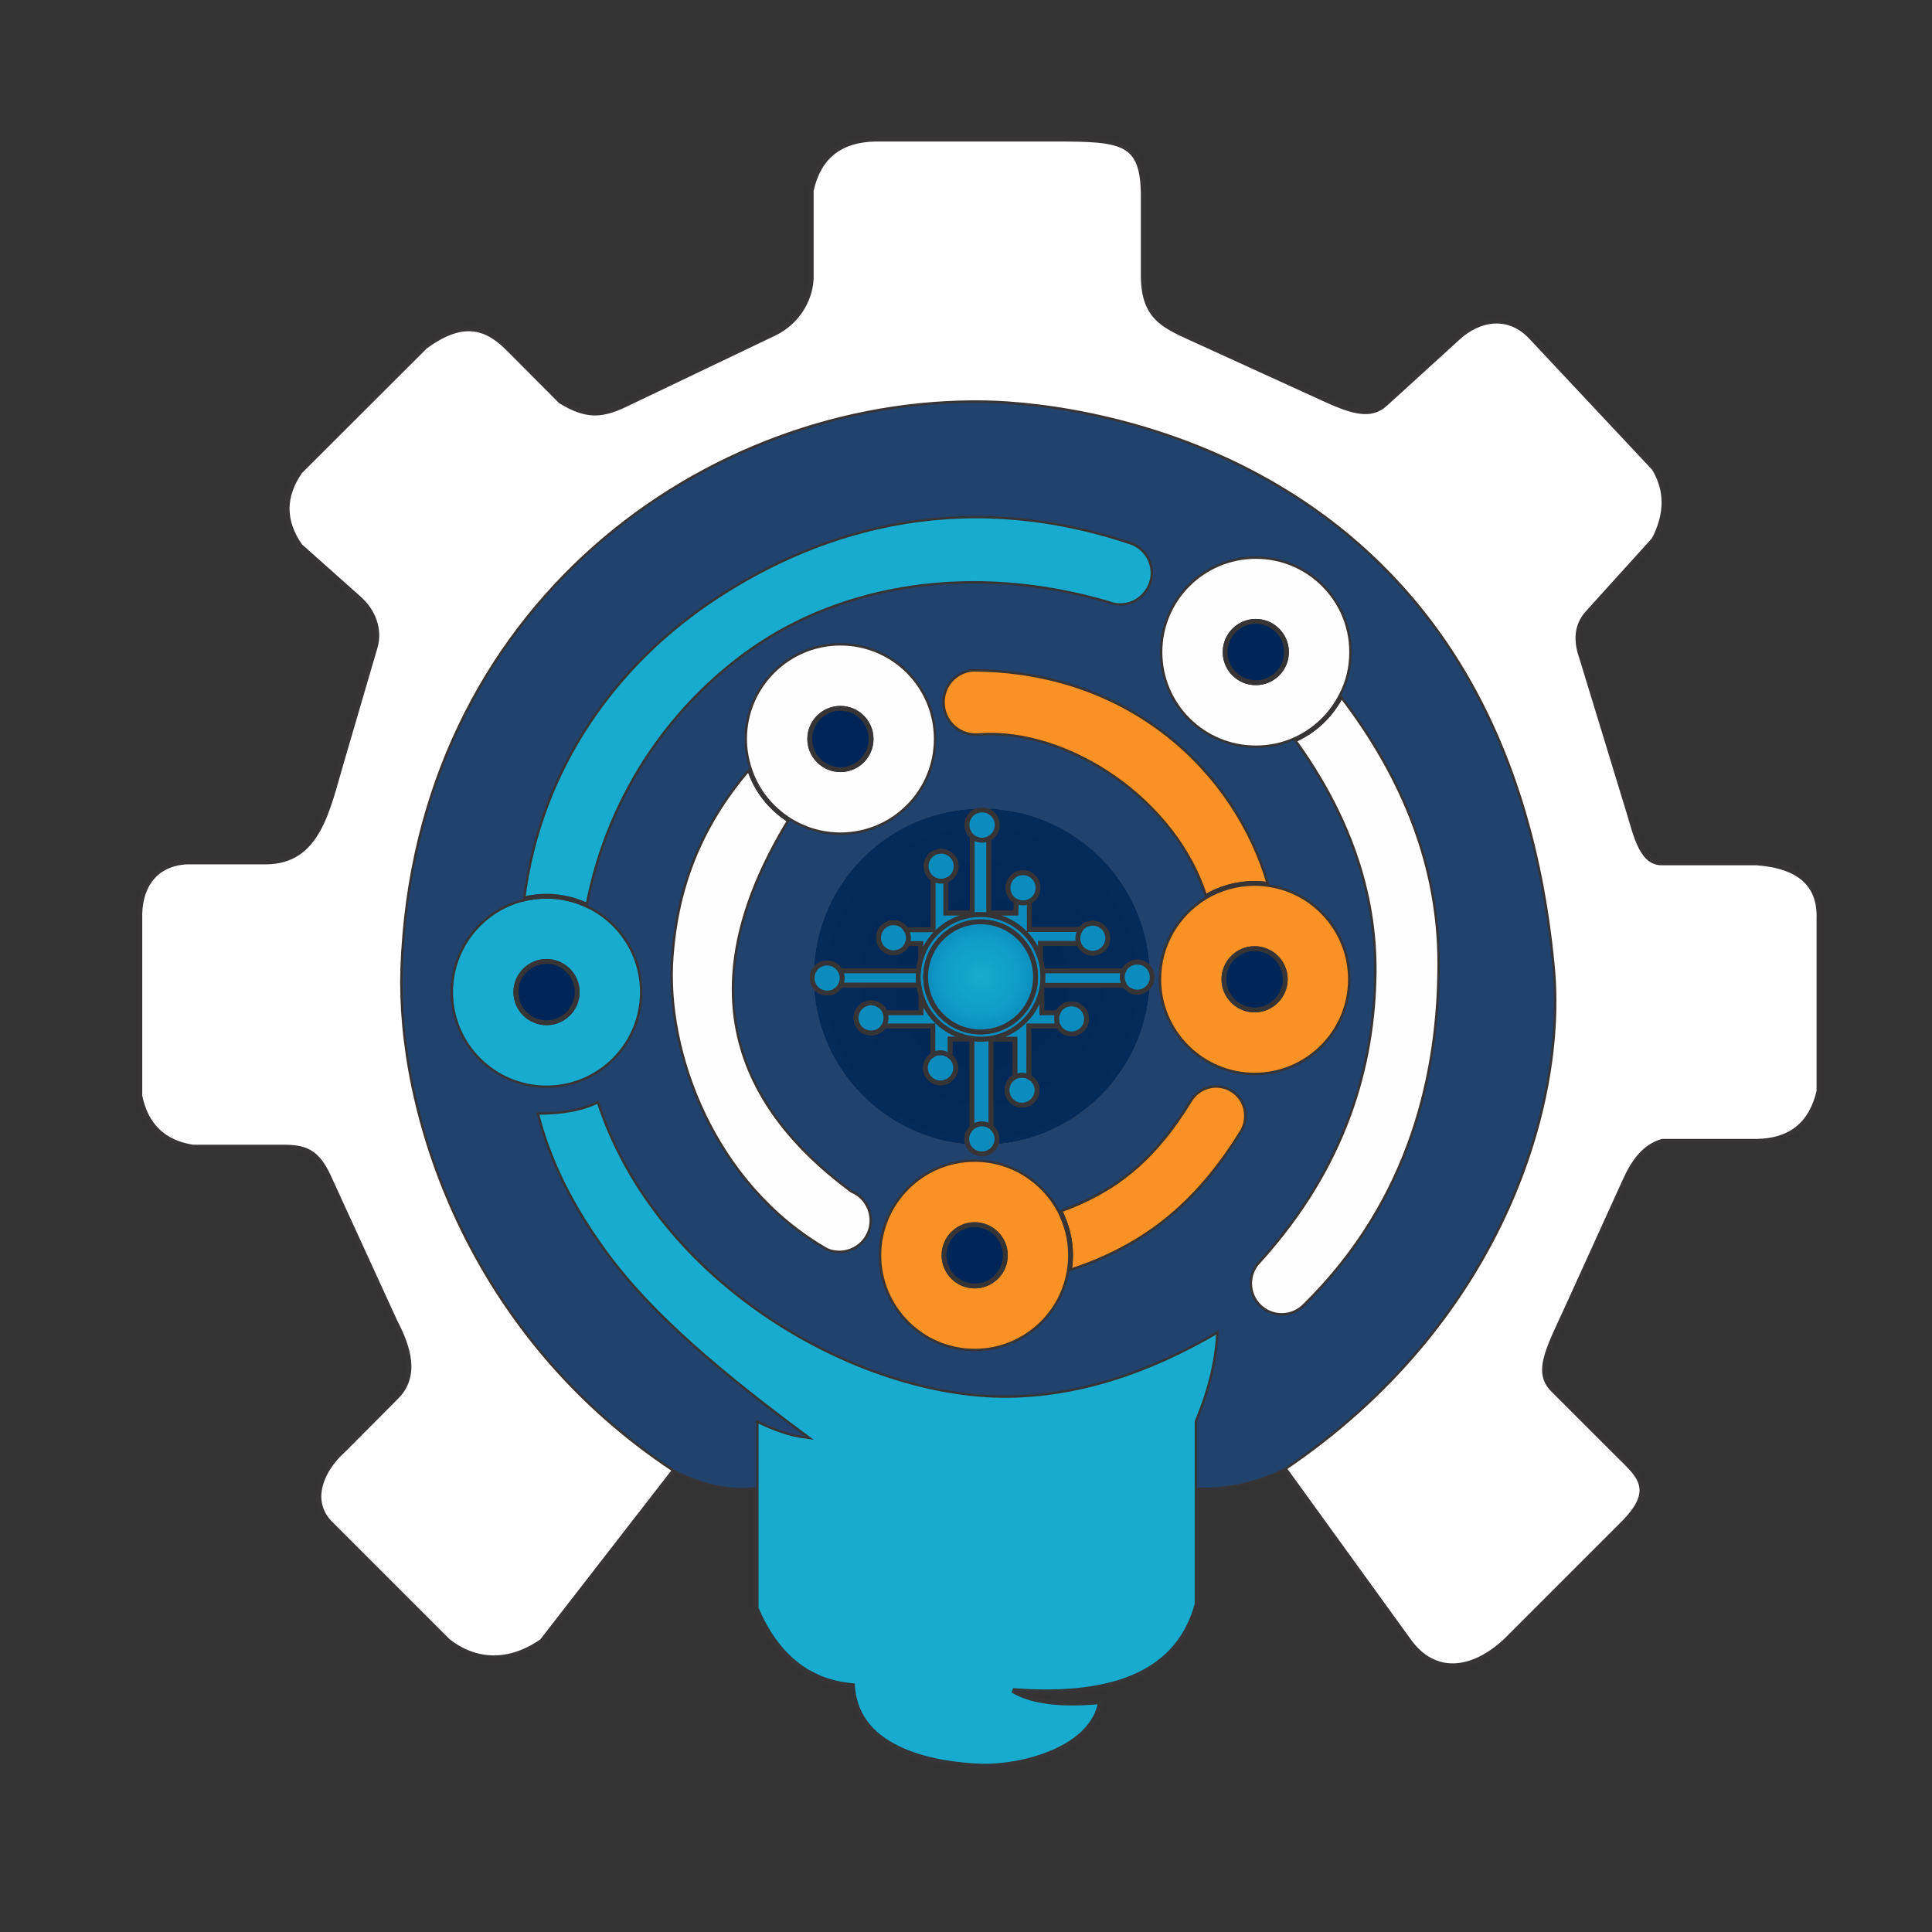 <?xml version="1.0" encoding="UTF-8"?>
<!DOCTYPE svg PUBLIC "-//W3C//DTD SVG 1.1//EN" "http://www.w3.org/Graphics/SVG/1.1/DTD/svg11.dtd">
<!-- Creator: CorelDRAW X7 -->
<svg xmlns="http://www.w3.org/2000/svg" xml:space="preserve" width="80mm" height="80mm" version="1.1" style="shape-rendering:geometricPrecision; text-rendering:geometricPrecision; image-rendering:optimizeQuality; fill-rule:evenodd; clip-rule:evenodd"
viewBox="0 0 8000 8000"
 xmlns:xlink="http://www.w3.org/1999/xlink">
 <rect x="0" y="0" width="8000" height="8000" fill="#333333" stroke="none"/>
 <defs>
  <style type="text/css">
   <![CDATA[
    .str0 {stroke:#373435;stroke-width:20}
    .fil3 {fill:none}
    .fil7 {fill:#002657}
    .fil8 {fill:#0A8DBE}
    .fil4 {fill:#17ABCF}
    .fil0 {fill:#21426D}
    .fil1 {fill:#6B809B}
    .fil6 {fill:#F89224}
    .fil5 {fill:#FEFEFE}
    .fil10 {fill:white}
    .fil9 {fill:url(#id0)}
    .fil2 {fill:url(#id1)}
   ]]>
  </style>
  <radialGradient id="id0" gradientUnits="userSpaceOnUse" gradientTransform="matrix(6.09638E-017 -0.996 0.996 6.09662E-017 33 8087)" cx="4060.14" cy="4044.86" r="228" fx="4060.14" fy="4044.86">
   <stop offset="0" style="stop-opacity:1; stop-color:#17ABCF"/>
   <stop offset="0.71" style="stop-opacity:1; stop-color:#109CC6"/>
   <stop offset="1" style="stop-opacity:1; stop-color:#0A8DBE"/>
  </radialGradient>
  <radialGradient id="id1" gradientUnits="userSpaceOnUse" gradientTransform="matrix(2.91784E-016 -1.03 1.03 6.30711E-017 -129 8259)" cx="4065.14" cy="4072.22" r="696.5" fx="4065.14" fy="4072.22">
   <stop offset="0" style="stop-opacity:1; stop-color:#002657"/>
   <stop offset="1" style="stop-opacity:1; stop-color:#052B5A"/>
  </radialGradient>
 </defs>
 <g id="Camada_x0020_1">
  <path class="fil0" d="M4103 4666c15,12 25,30 25,50 0,8 -2,16 -4,23 346,-29 620,-310 637,-659 -11,17 -30,28 -52,28 -22,0 -41,-11 -52,-28l-341 0c-1,4 -1,8 -2,12l0 102 66 0c9,-22 31,-37 57,-37 34,0 62,28 62,62 0,34 -28,62 -62,62 -24,0 -45,-13 -55,-33l-122 0 0 211c20,10 34,31 34,55 0,34 -28,62 -62,62 -35,0 -62,-28 -62,-62 0,-24 13,-44 33,-55l0 -156 -100 0 0 363z"/>
  <path class="fil1" d="M4066 4741c384,0 696,-312 696,-696 0,-385 -312,-697 -696,-697 -385,0 -697,312 -697,697 0,384 312,696 697,696z"/>
  <path class="fil0" d="M4025 4669l0 -361 0 -6 -91 0 0 72c14,11 23,28 23,48 0,34 -28,62 -63,62 -34,0 -62,-28 -62,-62 0,-23 13,-44 31,-54l0 -120 -203 0c-11,18 -31,29 -53,29 -34,0 -62,-27 -62,-62 0,-34 28,-62 62,-62 27,0 50,17 59,41l148 0 0 -74c-4,-13 -7,-27 -9,-41l-325 0c-11,20 -31,33 -55,33 -24,0 -44,-13 -55,-32 17,349 292,630 638,659 -3,-7 -5,-15 -5,-23 0,-18 9,-35 22,-47z"/>
  <path class="fil0" d="M3479 4020l325 0c1,-16 4,-32 9,-48l0 -65 -56 0c-9,23 -31,38 -57,38 -34,0 -62,-28 -62,-62 0,-34 28,-62 62,-62 22,0 41,11 52,29l112 0 0 -210c-17,-11 -29,-31 -29,-53 0,-35 28,-62 62,-62 34,0 62,27 62,62 0,27 -18,51 -43,59l0 135 110 0 0 -317c-13,-12 -22,-29 -22,-48 0,-34 28,-62 63,-62 34,0 62,28 62,62 0,25 -14,46 -35,56l0 309 113 0 1 -49c-20,-10 -34,-31 -34,-56 0,-34 28,-62 62,-62 35,0 62,28 62,62 0,26 -14,47 -36,57l0 116 212 0c11,-16 30,-26 51,-26 34,0 62,28 62,62 0,34 -28,62 -62,62 -27,0 -50,-17 -59,-41l-158 0 0 66c5,16 8,32 9,48l336 0c9,-21 31,-36 56,-36 22,0 41,11 52,28 -17,-369 -322,-664 -695,-664 -377,0 -684,299 -696,673 10,-20 31,-33 55,-33 23,0 44,13 54,32z"/>
  <path class="fil2" d="M4066 4741c384,0 696,-312 696,-696 0,-385 -312,-697 -696,-697 -385,0 -697,312 -697,697 0,384 312,696 697,696z"/>
  <path class="fil3 str0" d="M4036 5325c70,0 127,-57 127,-127 0,-70 -57,-127 -127,-127 -70,0 -127,57 -127,127 0,70 57,127 127,127zm0 270c219,0 397,-178 397,-397 0,-219 -178,-397 -397,-397 -219,0 -397,178 -397,397 0,219 178,397 397,397zm391 -330c309,-100 529,-274 718,-581 22,-39 22,-88 0,-127 -23,-39 -64,-63 -109,-63 -45,0 -87,24 -110,63 -153,250 -316,375 -539,455"/>
  <circle class="fil3 str0" cx="5195" cy="4055" r="397"/>
  <circle class="fil3 str0" cx="5195" cy="4055" r="127"/>
  <circle class="fil3 str0" cx="3480" cy="3060" r="397"/>
  <circle class="fil3 str0" cx="3480" cy="3060" r="127"/>
  <circle class="fil3 str0" cx="2263" cy="4108" r="397"/>
  <circle class="fil3 str0" cx="2263" cy="4108" r="127"/>
  <circle class="fil3 str0" cx="5200" cy="2700" r="397"/>
  <circle class="fil3 str0" cx="5200" cy="2700" r="127"/>
  <circle class="fil3 str0" cx="3607" cy="4215" r="62"/>
  <path class="fil3 str0" d="M4066 4778c34,0 62,-27 62,-62 0,-34 -28,-62 -62,-62 -35,0 -63,28 -63,62 0,35 28,62 63,62zm166 -202c34,0 62,-28 62,-62 0,-34 -28,-62 -62,-62 -35,0 -62,28 -62,62 0,34 27,62 62,62zm-129 90l0 -363 100 0 0 156m57 0l0 -211 122 0m55 33c34,0 62,-28 62,-62 0,-34 -28,-62 -62,-62 -35,0 -62,28 -62,62 0,34 27,62 62,62zm-57 -87l-66 0 0 -102m395 16c35,0 62,-28 62,-62 0,-34 -27,-62 -62,-62 -34,0 -62,28 -62,62 0,34 28,62 62,62zm-395 -28l343 0m-340 -60l336 0m-345 -48l0 -66 158 0m59 41c34,0 62,-28 62,-62 0,-34 -28,-62 -62,-62 -34,0 -62,28 -62,62 0,34 28,62 62,62zm-263 -214l0 116 212 0m-238 -110c35,0 62,-28 62,-63 0,-34 -27,-62 -62,-62 -34,0 -62,28 -62,62 0,35 28,63 62,63zm-142 -267l0 309 113 0 1 -49m-141 -253c34,0 62,-28 62,-63 0,-34 -28,-62 -62,-62 -35,0 -63,28 -63,62 0,35 28,63 63,63zm-170 170c34,0 62,-28 62,-62 0,-35 -28,-62 -62,-62 -34,0 -62,27 -62,62 0,34 28,62 62,62zm19 -3l0 135 110 0 0 -317m-274 386l112 0 0 -210m-51 332l0 -65 -56 0m-57 38c34,0 62,-28 62,-62 0,-34 -28,-62 -62,-62 -34,0 -62,28 -62,62 0,34 28,62 62,62zm104 75l-325 0m-54 92c34,0 62,-28 62,-62 0,-35 -28,-62 -62,-62 -35,0 -62,27 -62,62 0,34 27,62 62,62zm380 -33l-325 0m186 115l148 0 0 -74m-207 157c35,0 62,-27 62,-62 0,-34 -27,-62 -62,-62 -34,0 -62,28 -62,62 0,35 28,62 62,62zm53 -29l203 0 0 120m31 116c35,0 63,-28 63,-62 0,-35 -28,-63 -63,-63 -34,0 -62,28 -62,63 0,34 28,62 62,62zm40 -110l0 -72 91 0 0 367m35 -366c143,0 258,-116 258,-258 0,-143 -115,-258 -258,-258 -142,0 -258,115 -258,258 0,142 116,258 258,258z"/>
  <path class="fil3 str0" d="M4990 3715c-124,-398 -568,-695 -935,-669 -76,8 -144,-47 -152,-123 -9,-76 46,-144 122,-152 655,0 1095,422 1231,892"/>
  <path class="fil3 str0" d="M3270 3397c-377,617 -290,1127 258,1532"/>
  <path class="fil3 str0" d="M3528 4929c69,29 101,109 72,177 -29,69 -109,101 -177,72 -473,-271 -674,-825 -644,-1217 20,-271 108,-532 323,-781"/>
  <path class="fil3 str0" d="M2434 3750c93,-482 369,-839 676,-1056 372,-263 907,-363 1478,-196"/>
  <path class="fil3 str0" d="M2165 3723c71,-556 390,-969 758,-1223 423,-291 1028,-503 1766,-253 45,18 77,59 84,107 7,47 -13,95 -51,125 -38,30 -89,37 -134,19"/>
  <path class="fil3 str0" d="M5357 3065c225,311 336,631 333,961 -4,385 -121,802 -477,1195"/>
  <path class="fil3 str0" d="M5554 2879c271,353 407,721 408,1105 1,452 -114,985 -559,1423 -52,53 -136,54 -189,2 -52,-51 -53,-136 -1,-188"/>
  <path class="fil3 str0" d="M4957 5886c56,-133 85,-259 89,-377 -302,178 -594,267 -876,269 -610,4 -1446,-461 -1691,-1221 -66,34 -152,50 -258,49 48,196 145,393 292,591 185,251 476,495 820,750 -61,-8 -128,-31 -202,-68l0 781c84,197 217,304 399,320 16,276 357,327 532,333 167,6 464,-70 495,-267 -165,16 -286,0 -363,-46 436,34 690,-85 763,-358l0 -756z"/>
  <path class="fil4 str0" d="M4957 5886c56,-133 85,-259 89,-377 -302,178 -594,267 -876,269 -610,4 -1446,-461 -1691,-1221 -66,34 -152,50 -258,49 48,196 145,393 292,591 185,251 476,495 820,750 -61,-8 -128,-31 -202,-68l0 781c84,197 217,304 399,320 16,276 357,327 532,333 167,6 464,-70 495,-267 -165,16 -286,0 -363,-46 436,34 690,-85 763,-358l0 -756z"/>
  <path class="fil4 str0" d="M2263 4505c219,0 397,-178 397,-397 0,-158 -92,-294 -226,-358 -52,-25 -110,-39 -171,-39 -34,0 -66,4 -98,12 -172,44 -299,200 -299,385 0,219 178,397 397,397zm127 -397c0,70 -57,127 -127,127 -70,0 -127,-57 -127,-127 0,-70 57,-127 127,-127 70,0 127,57 127,127z"/>
  <path class="fil4 str0" d="M2263 3711c61,0 119,14 171,39 93,-482 369,-839 676,-1056 372,-263 907,-363 1478,-196 45,18 96,11 134,-19 38,-30 58,-78 51,-125 -7,-48 -39,-89 -84,-107 -738,-250 -1343,-38 -1766,253 -368,254 -687,667 -758,1223 32,-8 64,-12 98,-12z"/>
  <path class="fil5 str0" d="M5357 3065c225,311 336,631 333,961 -4,385 -121,802 -477,1195 -52,52 -51,137 1,188 53,52 137,51 189,-2 445,-438 560,-971 559,-1423 -1,-384 -137,-752 -408,-1105 -42,83 -112,149 -197,186z"/>
  <path class="fil5 str0" d="M5357 3065c85,-37 155,-103 197,-186 28,-53 43,-114 43,-179 0,-219 -178,-396 -397,-396 -219,0 -397,177 -397,396 0,220 178,397 397,397 56,0 109,-11 157,-32zm-30 -365c0,71 -57,127 -127,127 -70,0 -127,-56 -127,-127 0,-70 57,-127 127,-127 70,0 127,57 127,127z"/>
  <path class="fil5 str0" d="M3528 4929c-548,-405 -635,-915 -258,-1532 -79,-50 -140,-126 -168,-217 -215,249 -303,510 -323,781 -30,392 171,946 644,1217 68,29 148,-3 177,-72 29,-68 -3,-148 -72,-177z"/>
  <path class="fil5 str0" d="M3270 3397c61,38 133,60 210,60 220,0 397,-178 397,-397 0,-219 -177,-397 -397,-397 -219,0 -397,178 -397,397 0,42 7,82 19,120 28,91 89,167 168,217zm337 -337c0,70 -57,127 -127,127 -70,0 -127,-57 -127,-127 0,-70 57,-127 127,-127 70,0 127,57 127,127z"/>
  <path class="fil6 str0" d="M4055 3046c367,-26 811,271 935,669 59,-36 130,-57 205,-57 21,0 41,2 61,5 -136,-470 -576,-892 -1231,-892 -76,8 -131,76 -122,152 8,76 76,131 152,123z"/>
  <path class="fil6 str0" d="M4990 3715c-115,70 -192,196 -192,340 0,219 178,397 397,397 219,0 397,-178 397,-397 0,-198 -146,-363 -336,-392 -20,-3 -40,-5 -61,-5 -75,0 -146,21 -205,57zm205 467c-70,0 -127,-57 -127,-127 0,-70 57,-127 127,-127 70,0 127,57 127,127 0,70 -57,127 -127,127z"/>
  <path class="fil6 str0" d="M4926 4557c-153,250 -316,375 -539,455 29,56 46,119 46,186 0,23 -2,45 -6,67 309,-100 529,-274 718,-581 22,-39 22,-88 0,-127 -23,-39 -64,-63 -109,-63 -45,0 -87,24 -110,63z"/>
  <path class="fil6 str0" d="M4433 5198c0,-67 -17,-130 -46,-186 -67,-125 -199,-211 -351,-211 -219,0 -397,178 -397,397 0,219 178,397 397,397 196,0 360,-143 391,-330 4,-22 6,-44 6,-67zm-270 0c0,70 -57,127 -127,127 -70,0 -127,-57 -127,-127 0,-70 57,-127 127,-127 70,0 127,57 127,127z"/>
  <path class="fil7 str0" d="M2263 4235c70,0 127,-57 127,-127 0,-70 -57,-127 -127,-127 -70,0 -127,57 -127,127 0,70 57,127 127,127z"/>
  <path class="fil7 str0" d="M4036 5071c-70,0 -127,57 -127,127 0,70 57,127 127,127 70,0 127,-57 127,-127 0,-70 -57,-127 -127,-127z"/>
  <path class="fil7 str0" d="M3480 3187c70,0 127,-57 127,-127 0,-70 -57,-127 -127,-127 -70,0 -127,57 -127,127 0,70 57,127 127,127z"/>
  <path class="fil7 str0" d="M5195 3928c-70,0 -127,57 -127,127 0,70 57,127 127,127 70,0 127,-57 127,-127 0,-70 -57,-127 -127,-127z"/>
  <path class="fil7 str0" d="M5200 2827c70,0 127,-56 127,-127 0,-70 -57,-127 -127,-127 -70,0 -127,57 -127,127 0,71 57,127 127,127z"/>
  <path class="fil8 str0" d="M3487 4050c0,-11 -3,-21 -8,-30 -10,-19 -31,-32 -54,-32 -35,0 -62,27 -62,62 0,34 27,62 62,62 24,0 44,-13 55,-33 4,-9 7,-19 7,-29z"/>
  <path class="fil8 str0" d="M3607 4153c-34,0 -62,28 -62,62 0,35 28,62 62,62 22,0 42,-11 53,-29 6,-9 9,-21 9,-33 0,-7 -1,-14 -3,-21 -9,-24 -32,-41 -59,-41z"/>
  <path class="fil8 str0" d="M3863 4368c-18,10 -31,31 -31,54 0,34 28,62 62,62 35,0 63,-28 63,-62 0,-20 -9,-37 -23,-48 -11,-9 -25,-15 -40,-15 -11,0 -22,3 -31,9z"/>
  <path class="fil8 str0" d="M4170 4514c0,34 27,62 62,62 34,0 62,-28 62,-62 0,-24 -14,-45 -34,-55 -8,-5 -18,-7 -28,-7 -11,0 -21,3 -29,7 -20,11 -33,31 -33,55z"/>
  <path class="fil8 str0" d="M4437 4281c34,0 62,-28 62,-62 0,-34 -28,-62 -62,-62 -26,0 -48,15 -57,37 -4,8 -5,16 -5,25 0,11 2,20 7,29 10,20 31,33 55,33z"/>
  <path class="fil8 str0" d="M4525 3947c34,0 62,-28 62,-62 0,-34 -28,-62 -62,-62 -21,0 -40,10 -51,26 -7,11 -11,23 -11,36 0,8 1,15 3,21 9,24 32,41 59,41z"/>
  <path class="fil8 str0" d="M4262 3733c22,-10 36,-31 36,-57 0,-34 -27,-62 -62,-62 -34,0 -62,28 -62,62 0,25 14,46 34,56 8,4 18,7 28,7 10,0 18,-2 26,-6z"/>
  <path class="fil8 str0" d="M3959 3587c0,-35 -28,-62 -62,-62 -34,0 -62,27 -62,62 0,22 12,42 29,53 10,6 21,9 33,9 7,0 13,-1 19,-3 25,-8 43,-32 43,-59z"/>
  <path class="fil8 str0" d="M3752 3850c-11,-18 -30,-29 -52,-29 -34,0 -62,28 -62,62 0,34 28,62 62,62 26,0 48,-15 57,-38 3,-7 5,-15 5,-24 0,-12 -4,-24 -10,-33z"/>
  <path class="fil8 str0" d="M3607 4153c-34,0 -62,28 -62,62 0,35 28,62 62,62 22,0 42,-11 53,-29 6,-9 9,-21 9,-33 0,-7 -1,-14 -3,-21 -9,-24 -32,-41 -59,-41z"/>
  <path class="fil8 str0" d="M3480 4079l325 0c-2,-11 -3,-23 -3,-34 0,-9 1,-17 2,-25l-325 0c5,9 8,19 8,30 0,10 -3,20 -7,29z"/>
  <line class="fil3 str0" x1="4025" y1="4300" x2="4025" y2= "4308" />
  <path class="fil8 str0" d="M3934 4302l91 0 0 -2c-101,-14 -183,-85 -211,-180l0 74 -148 0c2,7 3,14 3,21 0,12 -3,24 -9,33l203 0 0 120c9,-6 20,-9 31,-9 15,0 29,6 40,15l0 -72z"/>
  <path class="fil8 str0" d="M4025 4308l0 361c11,-9 25,-15 41,-15 14,0 27,5 37,12l0 -363 100 0 0 156c8,-4 18,-7 29,-7 10,0 20,2 28,7l0 -211 122 0c-5,-9 -7,-18 -7,-29 0,-9 1,-17 5,-25l-66 0 0 -102c-22,120 -127,211 -254,211 -12,0 -24,-1 -35,-3l0 2 0 6z"/>
  <path class="fil8 str0" d="M4316 4080l341 0c-6,-10 -10,-22 -10,-34 0,-9 2,-18 6,-26l-336 0c1,8 1,17 1,25 0,12 0,23 -2,35z"/>
  <path class="fil8 str0" d="M4308 3906l158 0c-2,-6 -3,-13 -3,-21 0,-13 4,-25 11,-36l-212 0 0 -116c-8,4 -16,6 -26,6 -10,0 -20,-3 -28,-7l-1 49 -113 0 0 -309c-8,4 -18,7 -27,7 -16,0 -30,-6 -41,-15l0 317 -110 0 0 -135c-6,2 -12,3 -19,3 -12,0 -23,-3 -33,-9l0 210 -112 0c6,9 10,21 10,33 0,9 -2,17 -5,24l56 0 0 65c31,-107 130,-185 247,-185 118,0 217,78 248,185l0 -66z"/>
  <circle class="fil3 str0" cx="4060" cy="4045" r="228"/>
  <path class="fil8 str0" d="M4060 4273c-125,0 -227,-102 -227,-228 0,-126 102,-228 227,-228 126,0 228,102 228,228 0,126 -102,228 -228,228zm-246 -153c28,95 110,166 211,180 11,2 23,3 35,3 127,0 232,-91 254,-211 1,-4 1,-8 2,-12 2,-12 2,-23 2,-35 0,-8 0,-17 -1,-25 -1,-16 -4,-32 -9,-48 -31,-107 -130,-185 -248,-185 -117,0 -216,78 -247,185 -5,16 -8,32 -9,48 -1,8 -2,16 -2,25 0,11 1,23 3,34 2,14 5,28 9,41z"/>
  <path class="fil9 str0" d="M3833 4045c0,126 102,228 227,228 126,0 228,-102 228,-228 0,-126 -102,-228 -228,-228 -125,0 -227,102 -227,228z"/>
  <path class="fil3 str0" d="M3627 576c-148,2 -237,73 -268,213l0 366c-5,94 -63,182 -152,225l-619 296c-101,48 -164,48 -267,-15l-218 -219c-94,-94 -192,-117 -342,-7l-518 517c-72,103 -72,206 0,309l246 219c57,52 86,127 64,201l-139 475c-58,196 -96,413 -313,413l-327 0c-127,7 -192,94 -195,215l0 754c25,122 98,193 219,212l374 0c93,0 142,18 191,127l273 596c54,103 94,224 5,312l-219 220c-87,77 -149,208 -53,304l487 487c114,88 251,95 388,0l550 -709c-856,-564 -1147,-1484 -1126,-2079 54,-1496 1261,-2360 2411,-2340 443,8 2150,232 2349,2334 56,583 -227,1481 -1111,2078l518 716c103,142 258,129 398,0l487 -487c152,-152 54,-208 -39,-304l-251 -251c-77,-77 -13,-178 75,-373l224 -493c38,-83 81,-140 154,-162l391 0c140,-2 226,-71 258,-207l0 -714c5,-142 -81,-219 -258,-232l-393 0c-81,0 -105,-106 -135,-206l-197 -645c-22,-62 -25,-129 25,-184l275 -304c55,-106 55,-205 0,-295l-508 -542c-95,-102 -217,-77 -302,0l-303 276c-59,54 -133,33 -244,-17l-554 -253c-126,-57 -207,-93 -204,-274l0 -316c0,-227 -85,-237 -359,-237l-748 0"/>
  <path class="fil10 str0" d="M1668 4008c54,-1496 1261,-2360 2411,-2340 443,8 2150,232 2349,2334 56,583 -227,1481 -1111,2078l518 716c103,142 258,129 398,0l487 -487c152,-152 54,-208 -39,-304l-251 -251c-77,-77 -13,-178 75,-373l224 -493c38,-83 81,-140 154,-162l391 0c140,-2 226,-71 258,-207l0 -714c5,-142 -81,-219 -258,-232l-393 0c-81,0 -105,-106 -135,-206l-197 -645c-22,-62 -25,-129 25,-184l275 -304c55,-106 55,-205 0,-295l-508 -542c-95,-102 -217,-77 -302,0l-303 276c-59,54 -133,33 -244,-17l-554 -253c-126,-57 -207,-93 -204,-274l0 -316c0,-227 -85,-237 -359,-237l-748 0c-148,2 -237,73 -268,213l0 366c-5,94 -63,182 -152,225l-619 296c-101,48 -164,48 -267,-15l-218 -219c-94,-94 -192,-117 -342,-7l-518 517c-72,103 -72,206 0,309l246 219c57,52 86,127 64,201l-139 475c-58,196 -96,413 -313,413l-327 0c-127,7 -192,94 -195,215l0 754c25,122 98,193 219,212l374 0c93,0 142,18 191,127l273 596c54,103 94,224 5,312l-219 220c-87,77 -149,208 -53,304l487 487c114,88 251,95 388,0l550 -709c-856,-564 -1147,-1484 -1126,-2079z"/>
  <path class="fil3 str0" d="M2794 6087c117,60 229,84 337,71"/>
  <path class="fil3 str0" d="M5317 6080c-114,57 -234,83 -360,80"/>
  <path class="fil0" d="M3333 5947c-344,-255 -635,-499 -820,-750 -147,-198 -244,-395 -292,-591 106,1 192,-15 258,-49 245,760 1081,1225 1691,1221 282,-2 574,-91 876,-269 -4,118 -33,244 -89,377l0 274c126,3 246,-23 360,-80 884,-597 1167,-1495 1111,-2078 -199,-2102 -1906,-2326 -2349,-2334 -1150,-20 -2357,844 -2411,2340 -21,595 270,1515 1126,2079 117,60 229,84 337,71l0 -279c74,37 141,60 202,68zm703 -352c-219,0 -397,-178 -397,-397 0,-219 178,-397 397,-397 152,0 284,86 351,211 223,-80 386,-205 539,-455 23,-39 65,-63 110,-63 45,0 86,24 109,63 22,39 22,88 0,127 -189,307 -409,481 -718,581 -31,187 -195,330 -391,330zm1178 -186c-52,-51 -53,-136 -1,-188 356,-393 473,-810 477,-1195 3,-330 -108,-650 -333,-961 -48,21 -101,32 -157,32 -219,0 -397,-177 -397,-397 0,-219 178,-396 397,-396 219,0 397,177 397,396 0,65 -15,126 -43,179 271,353 407,721 408,1105 1,452 -114,985 -559,1423 -52,53 -136,54 -189,2zm-1791 -231c-473,-271 -674,-825 -644,-1217 20,-271 108,-532 323,-781 -12,-38 -19,-78 -19,-120 0,-219 178,-397 397,-397 220,0 397,178 397,397 0,219 -177,397 -397,397 -77,0 -149,-22 -210,-60 -377,617 -290,1127 258,1532 69,29 101,109 72,177 -29,69 -109,101 -177,72zm585 -439c-346,-29 -621,-310 -638,-659 -5,-9 -7,-19 -7,-30 0,-11 2,-21 7,-29 12,-374 319,-673 696,-673 373,0 678,295 695,664 7,10 10,21 10,34 0,12 -3,24 -10,34 -17,349 -291,630 -637,659 -9,23 -32,39 -58,39 -27,0 -49,-16 -58,-39zm1187 -287c-219,0 -397,-178 -397,-397 0,-144 77,-270 192,-340 -124,-398 -568,-695 -935,-669 -76,8 -144,-47 -152,-123 -9,-76 46,-144 122,-152 655,0 1095,422 1231,892 190,29 336,194 336,392 0,219 -178,397 -397,397zm-2535 -344c0,219 -178,397 -397,397 -219,0 -397,-178 -397,-397 0,-185 127,-341 299,-385 71,-556 390,-969 758,-1223 423,-291 1028,-503 1766,-253 45,18 77,59 84,107 7,47 -13,95 -51,125 -38,30 -89,37 -134,19 -571,-167 -1106,-67 -1478,196 -307,217 -583,574 -676,1056 134,64 226,200 226,358z"/>
  <path class="fil8 str0" d="M4657 4080c11,17 30,28 52,28 35,0 62,-28 62,-62 0,-34 -27,-62 -62,-62 -25,0 -47,15 -56,36 -4,8 -6,17 -6,26 0,12 4,24 10,34z"/>
  <path class="fil8 str0" d="M3487 4050c0,-11 -3,-21 -8,-30 -10,-19 -31,-32 -54,-32 -35,0 -62,27 -62,62 0,34 27,62 62,62 24,0 44,-13 55,-33 4,-9 7,-19 7,-29z"/>
  <path class="fil8 str0" d="M4094 3472c21,-10 35,-31 35,-56 0,-34 -28,-62 -62,-62 -35,0 -63,28 -63,62 0,19 9,36 22,48 11,9 25,15 41,15 9,0 19,-3 27,-7z"/>
  <path class="fil8 str0" d="M4025 4669c-13,12 -22,29 -22,47 0,35 28,62 63,62 34,0 62,-27 62,-62 0,-20 -10,-38 -25,-50 -10,-7 -23,-12 -37,-12 -16,0 -30,6 -41,15z"/>
 </g>
</svg>
